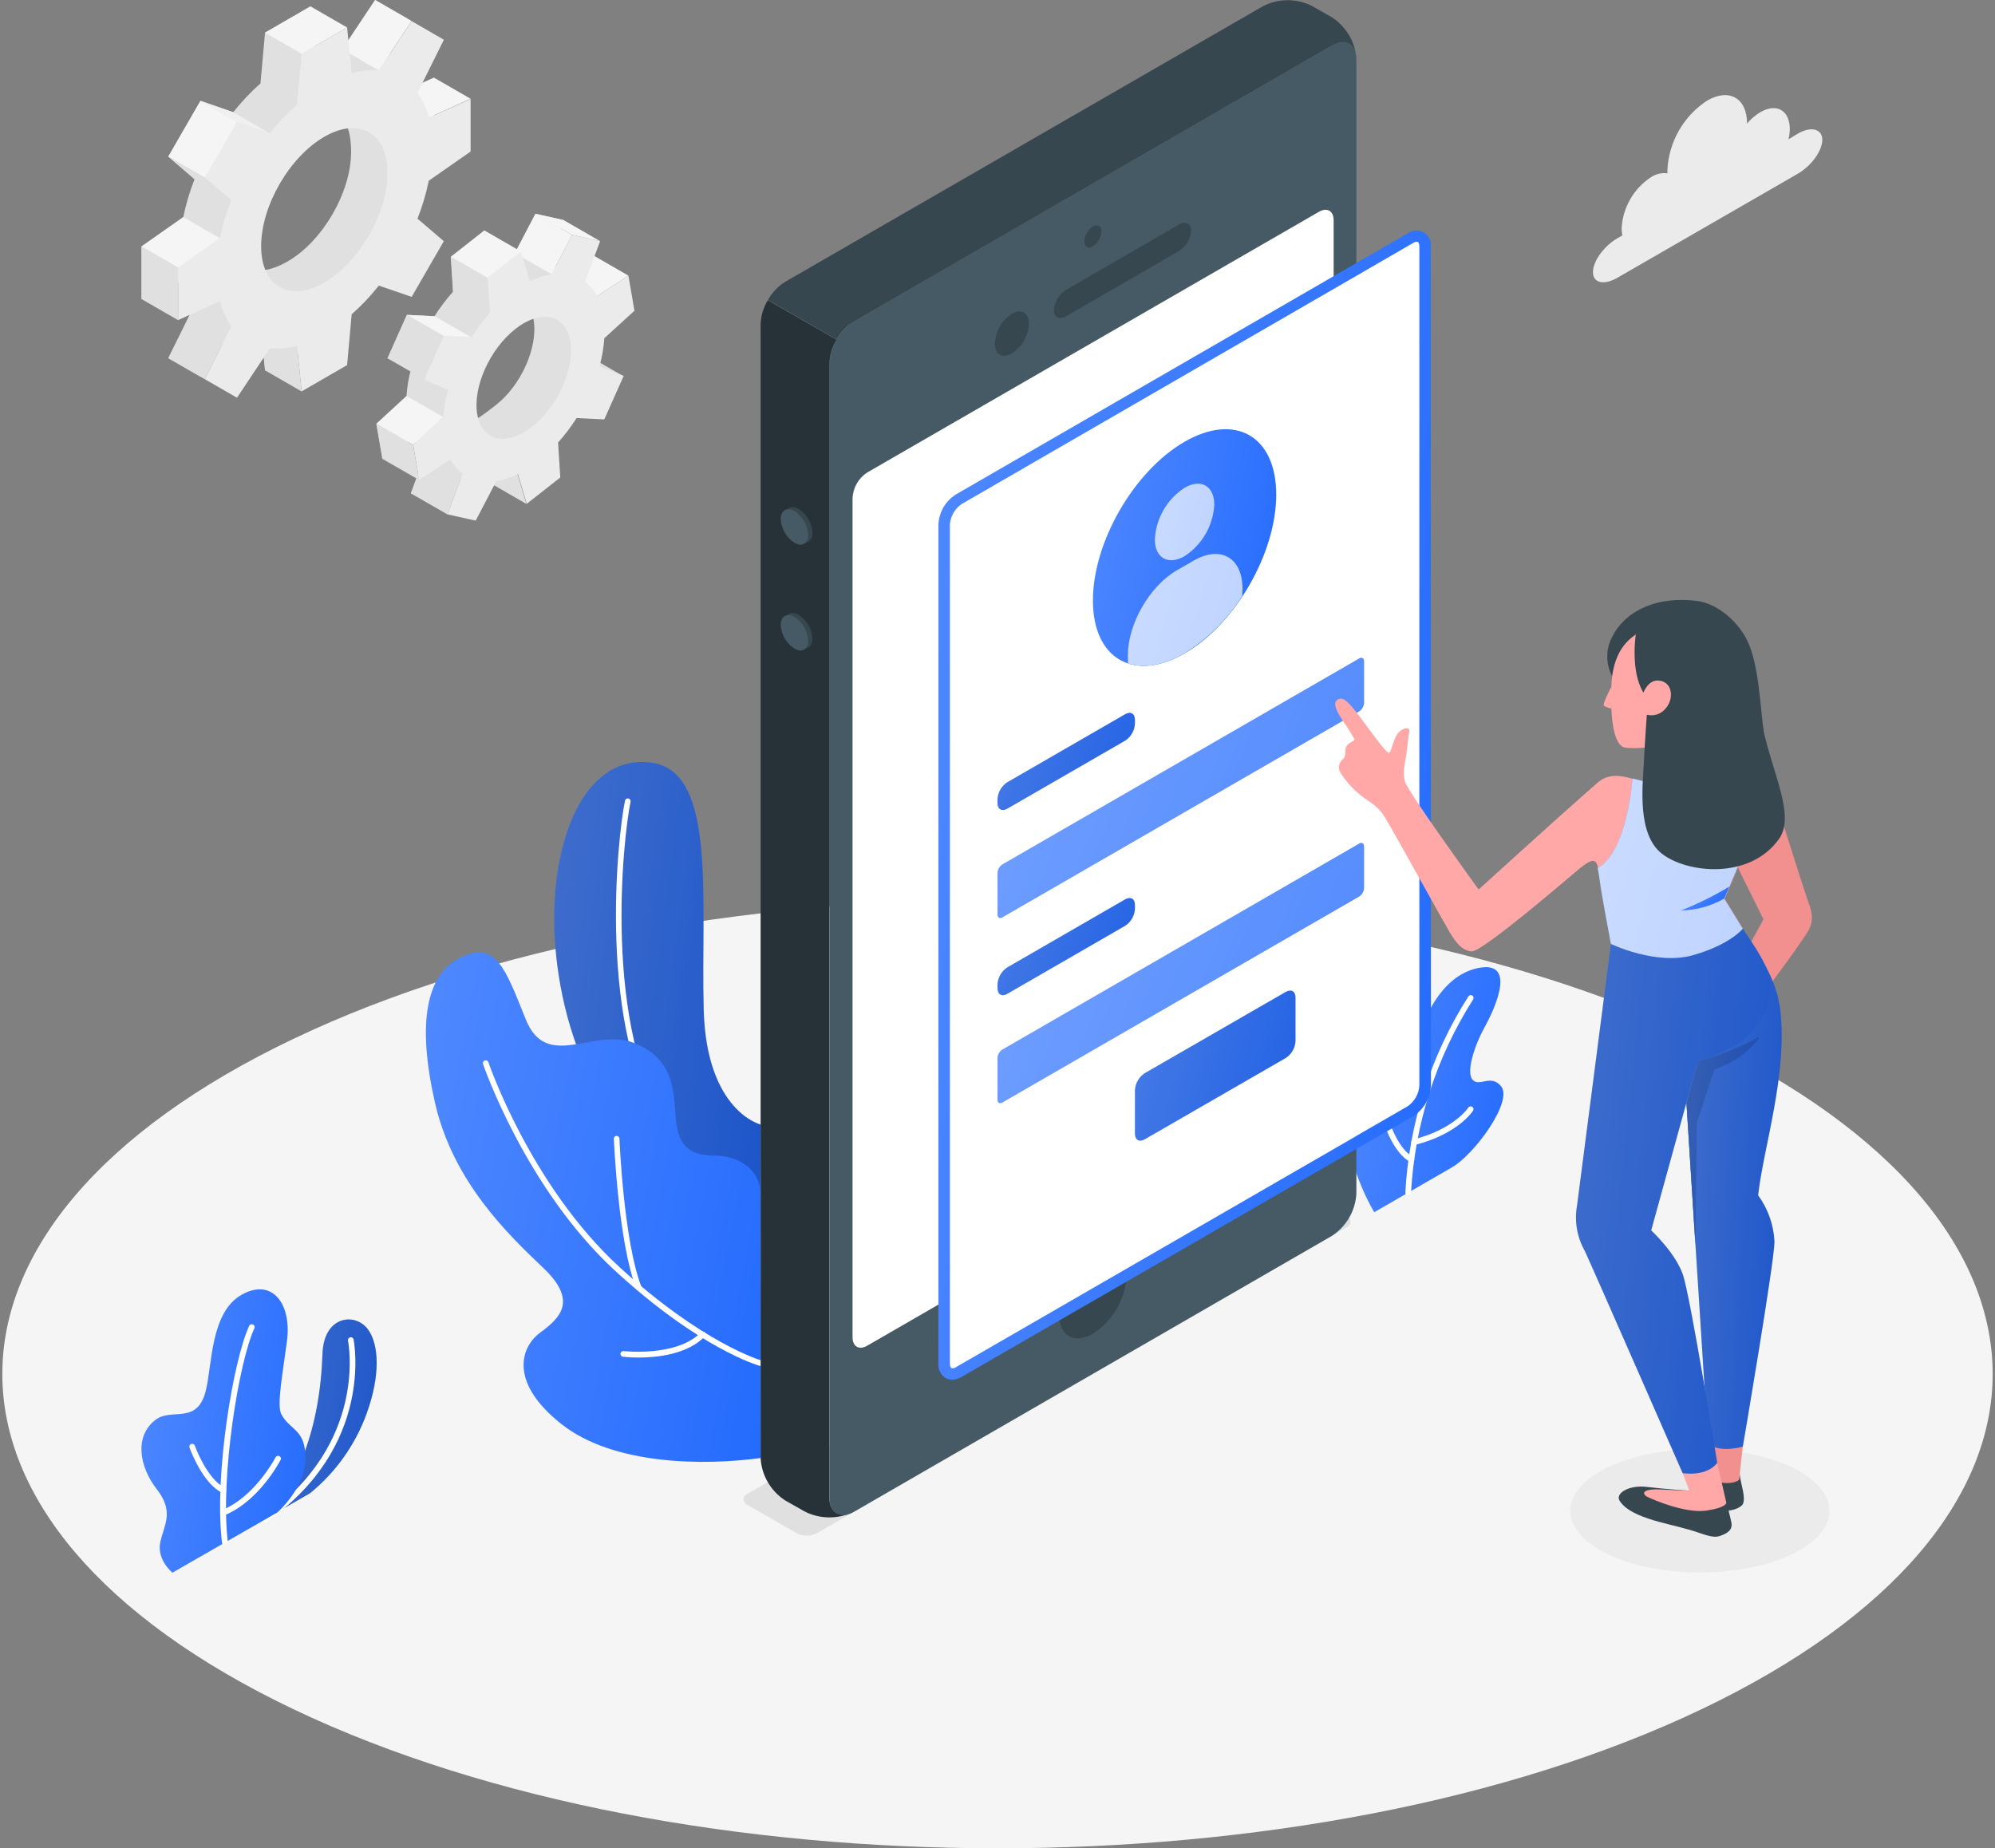 <svg width="177" height="164" viewBox="0 0 177 164" fill="none" xmlns="http://www.w3.org/2000/svg">
<rect x="0" y="0" width="177" height="164" fill="#808080" stroke="none"/>
<path d="M26.066 151.673C60.548 168.106 116.452 168.111 150.934 151.673C185.416 135.235 185.411 108.594 150.934 92.162C116.457 75.729 60.548 75.729 26.066 92.162C-8.416 108.594 -8.411 135.24 26.066 151.673Z" fill="#F5F5F5"/>
<path d="M150.814 139.529C157.164 139.529 162.313 137.076 162.313 134.05C162.313 131.023 157.164 128.57 150.814 128.57C144.463 128.57 139.315 131.023 139.315 134.05C139.315 137.076 144.463 139.529 150.814 139.529Z" fill="#EBEBEB"/>
<path d="M23.449 134.835L27.517 132.488C29.788 130.635 31.517 128.202 32.521 125.448C33.777 121.985 33.602 119.353 32.701 118.032C31.595 116.406 28.728 116.691 28.613 120.113C28.373 126.859 26.406 131.537 23.449 134.835Z" fill="url(#paint0_linear_407_22830)"/>
<path opacity="0.2" d="M23.449 134.835L27.517 132.488C29.788 130.635 31.517 128.202 32.521 125.448C33.777 121.985 33.602 119.353 32.701 118.032C31.595 116.406 28.728 116.691 28.613 120.113C28.373 126.859 26.406 131.537 23.449 134.835Z" fill="black"/>
<path d="M23.449 135.086C23.396 135.085 23.345 135.068 23.302 135.036C23.26 135.004 23.229 134.96 23.213 134.909C23.197 134.859 23.198 134.805 23.215 134.754C23.233 134.704 23.265 134.661 23.309 134.631C32.716 128.126 30.895 119.054 30.875 118.963C30.868 118.931 30.868 118.897 30.874 118.864C30.88 118.831 30.893 118.799 30.911 118.771C30.929 118.743 30.953 118.719 30.981 118.7C31.009 118.681 31.04 118.668 31.073 118.661C31.105 118.654 31.139 118.653 31.172 118.66C31.205 118.666 31.237 118.678 31.265 118.697C31.293 118.715 31.317 118.739 31.336 118.767C31.355 118.794 31.368 118.826 31.375 118.858C31.375 118.953 33.297 128.336 23.609 135.041C23.562 135.073 23.506 135.089 23.449 135.086Z" fill="white"/>
<path d="M15.298 139.544C15.298 139.544 13.882 138.394 14.222 136.832C14.562 135.271 15.478 134.15 13.912 132.139C12.345 130.127 11.91 127.445 13.781 125.994C15.208 124.868 17.434 126.459 18.235 123.492C18.826 121.32 18.625 116.511 21.392 114.91C24.16 113.309 25.896 115.721 25.461 118.983C25.08 121.901 24.54 124.708 24.96 125.488C25.771 126.99 27.157 126.784 27.092 129.527C27.037 132.079 24.62 134.19 24.62 134.19L15.298 139.544Z" fill="url(#paint1_linear_407_22830)"/>
<path d="M19.946 137.097C19.885 137.096 19.826 137.074 19.78 137.033C19.734 136.993 19.704 136.937 19.696 136.877C18.98 130.947 20.697 120.709 22.098 117.667C22.11 117.633 22.129 117.602 22.153 117.576C22.178 117.55 22.208 117.53 22.241 117.517C22.274 117.504 22.31 117.498 22.346 117.499C22.381 117.501 22.416 117.51 22.448 117.527C22.478 117.54 22.505 117.559 22.527 117.583C22.549 117.607 22.567 117.636 22.578 117.666C22.589 117.697 22.594 117.73 22.592 117.763C22.591 117.795 22.582 117.827 22.568 117.857C21.182 120.859 19.526 131.127 20.212 136.797C20.218 136.862 20.199 136.928 20.158 136.98C20.117 137.031 20.057 137.064 19.991 137.072L19.946 137.097Z" fill="white"/>
<path d="M19.811 132.478C19.773 132.48 19.735 132.472 19.701 132.453C17.965 131.608 16.864 128.59 16.819 128.45C16.807 128.419 16.801 128.386 16.802 128.352C16.802 128.319 16.81 128.286 16.824 128.256C16.837 128.225 16.857 128.198 16.882 128.175C16.906 128.152 16.935 128.135 16.967 128.123C16.998 128.112 17.032 128.107 17.065 128.109C17.098 128.111 17.131 128.119 17.161 128.134C17.191 128.148 17.218 128.169 17.24 128.194C17.262 128.219 17.279 128.248 17.289 128.28C17.289 128.31 18.365 131.232 19.921 131.988C19.972 132.013 20.014 132.054 20.038 132.105C20.062 132.156 20.069 132.214 20.056 132.27C20.043 132.325 20.012 132.374 19.968 132.409C19.923 132.445 19.868 132.464 19.811 132.463V132.478Z" fill="white"/>
<path d="M19.781 134.481C19.731 134.481 19.682 134.465 19.641 134.437C19.6 134.408 19.568 134.367 19.551 134.32C19.526 134.259 19.526 134.191 19.552 134.13C19.577 134.069 19.625 134.021 19.686 133.995C22.608 132.824 24.43 129.347 24.45 129.306C24.48 129.247 24.533 129.203 24.596 129.183C24.66 129.163 24.729 129.168 24.788 129.199C24.847 129.229 24.891 129.282 24.911 129.345C24.931 129.409 24.926 129.478 24.895 129.537C24.815 129.687 22.969 133.22 19.891 134.46C19.857 134.477 19.819 134.484 19.781 134.481Z" fill="white"/>
<path d="M121.926 107.559C121.926 107.559 119.739 104.016 119.524 100.168C119.309 96.32 120.155 94.719 121.315 94.259C122.476 93.798 122.566 95.214 123.162 96.05C123.757 96.886 124.973 96.41 125.424 93.803C125.874 91.196 127.515 86.798 130.928 85.942C134.681 85.011 132.669 89.415 131.724 91.131C130.778 92.848 130.047 95.189 130.668 95.825C131.288 96.46 132.254 95.284 133.17 96.375C134.286 97.691 130.818 102.43 128.826 103.576L121.926 107.559Z" fill="url(#paint2_linear_407_22830)"/>
<path d="M124.923 106.073C124.89 106.072 124.858 106.064 124.828 106.05C124.798 106.037 124.772 106.017 124.749 105.993C124.727 105.969 124.71 105.94 124.698 105.909C124.687 105.879 124.682 105.846 124.683 105.813C125.022 99.623 126.952 93.625 130.287 88.399C130.306 88.372 130.331 88.349 130.359 88.331C130.387 88.314 130.418 88.302 130.451 88.297C130.484 88.292 130.517 88.293 130.549 88.302C130.581 88.31 130.611 88.324 130.638 88.344C130.69 88.383 130.725 88.441 130.736 88.506C130.746 88.57 130.73 88.636 130.693 88.69C127.417 93.839 125.522 99.744 125.188 105.838C125.187 105.871 125.178 105.903 125.164 105.933C125.149 105.962 125.129 105.989 125.105 106.011C125.08 106.032 125.051 106.049 125.02 106.06C124.989 106.071 124.956 106.075 124.923 106.073Z" fill="white"/>
<path d="M125.209 103.116C125.167 103.116 125.126 103.105 125.088 103.086C123.687 102.31 122.912 100.009 122.882 99.914C122.871 99.882 122.866 99.849 122.868 99.816C122.87 99.783 122.878 99.751 122.892 99.721C122.907 99.691 122.927 99.665 122.952 99.643C122.977 99.621 123.006 99.604 123.037 99.593C123.1 99.573 123.169 99.578 123.228 99.608C123.287 99.638 123.332 99.691 123.352 99.754C123.352 99.754 124.103 101.97 125.354 102.646C125.41 102.679 125.452 102.733 125.47 102.797C125.487 102.86 125.48 102.928 125.449 102.986C125.426 103.029 125.391 103.064 125.348 103.088C125.306 103.111 125.257 103.121 125.209 103.116Z" fill="white"/>
<path d="M125.454 101.599C125.398 101.599 125.345 101.58 125.301 101.545C125.258 101.511 125.227 101.463 125.213 101.409C125.205 101.378 125.203 101.345 125.208 101.313C125.213 101.28 125.224 101.249 125.241 101.221C125.257 101.193 125.279 101.169 125.306 101.15C125.332 101.131 125.362 101.117 125.394 101.109C129.006 100.193 130.257 98.302 130.267 98.282C130.285 98.254 130.308 98.23 130.335 98.211C130.362 98.192 130.393 98.178 130.425 98.171C130.458 98.164 130.491 98.163 130.524 98.169C130.556 98.174 130.587 98.187 130.615 98.204C130.643 98.222 130.667 98.245 130.686 98.272C130.705 98.299 130.719 98.33 130.726 98.362C130.733 98.394 130.734 98.428 130.728 98.46C130.723 98.493 130.711 98.524 130.693 98.552C130.638 98.637 129.337 100.624 125.519 101.594L125.454 101.599Z" fill="white"/>
<path d="M67.483 99.783C67.483 99.783 62.685 98.612 62.434 89.625C62.169 79.927 63.61 68.609 57.931 67.693C52.252 66.777 49.099 73.698 49.169 81.779C49.234 88.855 52.086 104.217 67.463 107.229L67.483 99.783Z" fill="url(#paint3_linear_407_22830)"/>
<path opacity="0.2" d="M67.483 99.783C67.483 99.783 62.685 98.612 62.434 89.625C62.169 79.927 63.61 68.609 57.931 67.693C52.252 66.777 49.099 73.698 49.169 81.779C49.234 88.855 52.086 104.217 67.463 107.229L67.483 99.783Z" fill="black"/>
<path d="M67.484 106.308H67.438C63.981 105.677 61.163 103.771 59.067 100.648C52.852 91.376 54.809 74.063 55.454 71.04C55.468 70.976 55.507 70.919 55.562 70.883C55.617 70.847 55.684 70.833 55.749 70.845C55.814 70.861 55.87 70.9 55.907 70.956C55.943 71.012 55.956 71.08 55.944 71.145C55.309 74.148 53.362 91.241 59.482 100.368C60.373 101.784 61.548 102.998 62.933 103.936C64.319 104.873 65.883 105.512 67.528 105.812C67.561 105.818 67.592 105.831 67.62 105.849C67.648 105.867 67.672 105.891 67.69 105.918C67.709 105.946 67.722 105.976 67.729 106.009C67.735 106.042 67.735 106.075 67.729 106.108C67.718 106.165 67.688 106.216 67.643 106.253C67.598 106.289 67.541 106.309 67.484 106.308Z" fill="white"/>
<path d="M67.484 129.371C62.525 130.042 54.473 130.032 49.825 126.369C45.176 122.706 46.147 119.554 47.933 118.238C49.72 116.922 51.271 115.421 48.198 112.498C45.126 109.576 40.192 104.882 38.591 97.842C36.99 90.801 37.78 86.398 40.923 84.932C43.97 83.511 44.776 85.772 46.642 90.436C48.509 95.1 52.707 91.102 56.3 92.558C59.892 94.014 59.747 96.896 59.973 99.373C60.198 101.85 61.384 102.535 63.42 102.535C65.457 102.535 67.484 103.706 67.484 106.038V129.371Z" fill="url(#paint4_linear_407_22830)"/>
<path d="M67.484 121.195C67.462 121.2 67.44 121.2 67.418 121.195C67.203 121.135 62.074 119.644 54.603 112.783C46.647 105.478 42.894 94.519 42.854 94.409C42.835 94.346 42.841 94.278 42.871 94.219C42.901 94.16 42.952 94.115 43.014 94.094C43.077 94.073 43.145 94.078 43.204 94.107C43.263 94.136 43.308 94.187 43.33 94.249C43.365 94.359 47.083 105.198 54.944 112.413C62.309 119.183 67.499 120.7 67.554 120.715C67.585 120.724 67.615 120.739 67.64 120.76C67.666 120.78 67.687 120.806 67.703 120.835C67.719 120.863 67.729 120.895 67.732 120.928C67.736 120.96 67.733 120.993 67.724 121.025C67.707 121.075 67.675 121.119 67.632 121.15C67.589 121.181 67.537 121.196 67.484 121.195Z" fill="white"/>
<path d="M56.69 114.525C56.64 114.526 56.59 114.511 56.549 114.482C56.508 114.453 56.477 114.412 56.46 114.365C54.854 110.242 54.488 101.42 54.458 101.044C54.457 100.978 54.481 100.914 54.526 100.866C54.571 100.817 54.633 100.788 54.699 100.784C54.764 100.785 54.827 100.81 54.875 100.854C54.923 100.899 54.953 100.959 54.959 101.024C54.959 101.114 55.334 110.136 56.91 114.185C56.922 114.216 56.928 114.248 56.927 114.282C56.926 114.315 56.919 114.347 56.906 114.378C56.892 114.408 56.873 114.435 56.849 114.458C56.825 114.481 56.796 114.498 56.765 114.51C56.741 114.519 56.716 114.524 56.69 114.525Z" fill="white"/>
<path d="M56.65 120.454C56.189 120.458 55.727 120.434 55.269 120.384C55.236 120.38 55.204 120.37 55.175 120.353C55.147 120.337 55.121 120.315 55.101 120.289C55.08 120.263 55.065 120.234 55.056 120.202C55.047 120.17 55.045 120.136 55.049 120.104C55.053 120.071 55.063 120.039 55.079 120.01C55.095 119.981 55.117 119.956 55.143 119.936C55.169 119.915 55.199 119.9 55.231 119.891C55.263 119.882 55.296 119.88 55.329 119.883C55.374 119.883 60.033 120.414 62.169 118.237C62.191 118.211 62.219 118.189 62.25 118.174C62.281 118.159 62.315 118.15 62.349 118.149C62.383 118.147 62.418 118.153 62.45 118.165C62.482 118.177 62.511 118.196 62.536 118.22C62.561 118.245 62.58 118.274 62.593 118.306C62.605 118.338 62.611 118.372 62.61 118.406C62.609 118.441 62.601 118.475 62.586 118.506C62.572 118.537 62.55 118.565 62.525 118.587C60.978 120.184 58.281 120.454 56.65 120.454Z" fill="white"/>
<path d="M53.047 25.7L52.507 22.582L49.724 24.414C49.47 23.914 49.11 23.475 48.669 23.128L50 19.525L47.498 18.97L45.666 22.473C45.004 22.584 44.361 22.793 43.76 23.093L42.964 20.451L39.992 22.788L40.187 25.89C39.582 26.568 39.033 27.294 38.546 28.062L36.094 27.937L34.373 31.795L36.479 32.695C36.259 33.493 36.12 34.312 36.064 35.137L33.387 37.599L33.922 40.722L36.709 38.89C36.962 39.39 37.323 39.828 37.765 40.171L36.459 43.779L38.961 44.33L41.583 41.778C42.189 41.682 42.038 40.542 42.699 40.216L43.495 42.848L46.462 40.517L46.387 39.296C46.987 38.625 49.259 37.149 49.749 36.378L50.365 35.377L52.086 31.52L51.286 30.068L50.395 28.177L53.047 25.7ZM43.965 35.963C41.683 37.754 40.963 38.15 40.577 35.753C40.192 33.356 41.498 29.713 43.78 27.917C46.062 26.12 46.932 25.995 47.343 28.387C47.753 30.779 46.252 34.192 43.965 35.963Z" fill="#E0E0E0"/>
<path d="M47.518 18.97L50.766 20.841L48.934 24.334L45.687 22.462L47.518 18.97Z" fill="#F5F5F5"/>
<path d="M55.754 24.454L52.972 26.286L49.725 24.414L52.507 22.583L55.754 24.454Z" fill="#F5F5F5"/>
<path d="M55.309 33.377L53.202 32.481L49.955 30.609L52.062 31.505L55.309 33.377Z" fill="#E0E0E0"/>
<path d="M36.454 43.78L39.702 45.646L41.033 42.043L37.785 40.172L36.454 43.78Z" fill="#E0E0E0"/>
<path d="M46.712 44.72L43.47 42.849L42.674 40.217L45.922 42.088L46.712 44.72Z" fill="#E0E0E0"/>
<path d="M56.29 27.571L55.754 24.454L52.972 26.285C52.716 25.785 52.354 25.346 51.911 24.999L53.242 21.396L50.765 20.841L48.929 24.344C48.266 24.455 47.624 24.664 47.022 24.964L46.232 22.332L43.26 24.669L43.455 27.771C42.849 28.454 42.3 29.185 41.813 29.958L39.356 29.833L37.635 33.691L39.742 34.592C39.524 35.392 39.385 36.211 39.326 37.038L36.654 39.465L37.19 42.588L39.972 40.756C40.228 41.255 40.59 41.693 41.033 42.037L39.702 45.64L42.204 46.196L44.035 42.693C44.7 42.582 45.345 42.371 45.947 42.067L46.737 44.7L49.709 42.368L49.514 39.265C50.12 38.587 50.669 37.861 51.156 37.093L53.612 37.214L55.334 33.356L53.197 32.46C53.419 31.66 53.559 30.841 53.617 30.013L56.29 27.571ZM47.218 37.854C44.941 39.645 42.759 39.16 42.344 36.768C41.928 34.376 43.445 30.979 45.726 29.187C48.008 27.396 50.185 27.886 50.6 30.278C51.016 32.67 49.499 36.063 47.218 37.854Z" fill="#EBEBEB"/>
<path d="M46.232 22.323L42.984 20.451L40.012 22.788L43.26 24.66L46.232 22.323Z" fill="#F5F5F5"/>
<path d="M40.012 22.788L40.207 25.89L43.455 27.762L43.26 24.66L40.012 22.788Z" fill="#E0E0E0"/>
<path d="M41.813 29.933L38.566 28.061L36.114 27.941L39.356 29.813L41.813 29.933Z" fill="#F5F5F5"/>
<path d="M36.114 27.941L34.393 31.794L37.635 33.666L39.356 29.813L36.114 27.941Z" fill="#E0E0E0"/>
<path d="M39.326 37.009L36.084 35.138L33.407 37.6L36.649 39.471L39.326 37.009Z" fill="#F5F5F5"/>
<path d="M37.19 42.593L33.942 40.722L33.407 37.6L36.649 39.471L37.19 42.593Z" fill="#E0E0E0"/>
<path d="M50.765 20.841L47.518 18.97L50 19.525L53.242 21.397L50.765 20.841Z" fill="#F5F5F5"/>
<path d="M38.506 11.549V6.89L34.798 8.562C34.601 7.771 34.262 7.023 33.797 6.355L36.134 1.646L33.282 0L30.369 4.378C29.558 4.308 28.74 4.387 27.957 4.614L27.547 0.565L23.514 2.897L23.109 7.401C22.231 8.179 21.424 9.033 20.697 9.953L17.785 8.952L14.932 13.896L17.264 15.897C16.833 16.987 16.498 18.112 16.263 19.26L12.555 21.867V26.531L16.263 24.859C16.46 25.65 16.799 26.398 17.264 27.066L14.942 31.78L17.794 33.426L20.707 29.048C21.518 29.118 22.336 29.039 23.119 28.812L23.524 32.861L27.557 30.529L27.968 26.025C29.226 25.566 30.341 24.782 31.2 23.754L33.292 24.489L36.144 19.55L34.392 18.049C34.773 16.797 34.914 15.485 34.808 14.181L38.506 11.549ZM25.531 23.188C22.438 24.974 20.527 23.689 20.527 20.131C20.527 16.573 23.084 12.175 26.181 10.388C29.279 8.602 31.15 9.888 31.15 13.476C31.15 17.063 28.628 21.397 25.531 23.188Z" fill="#E0E0E0"/>
<path d="M36.524 1.866L33.282 0L30.369 4.378L33.612 6.25L36.524 1.866Z" fill="#F5F5F5"/>
<path d="M41.753 8.762L38.506 6.891L34.798 8.562L38.045 10.433L41.753 8.762Z" fill="#F5F5F5"/>
<path d="M26.757 34.732L23.514 32.861L23.109 28.812L26.351 30.684L26.757 34.732Z" fill="#E0E0E0"/>
<path d="M14.927 31.78L18.175 33.651L20.512 28.943L17.264 27.071L14.927 31.78Z" fill="#E0E0E0"/>
<path d="M41.753 13.445V8.786L38.045 10.443C37.851 9.652 37.512 8.903 37.045 8.236L39.381 3.527L36.529 1.876L33.617 6.259C32.805 6.186 31.987 6.266 31.205 6.495L30.795 2.436L26.762 4.768L26.351 9.272C25.475 10.051 24.668 10.905 23.939 11.824L21.027 10.823L18.175 15.767L20.512 17.768C20.078 18.857 19.744 19.983 19.511 21.131L15.803 23.738V28.402L19.511 26.73C19.705 27.521 20.044 28.27 20.512 28.937L18.175 33.646L21.027 35.292L23.939 30.914C24.751 30.985 25.569 30.905 26.351 30.678L26.762 34.727L30.795 32.395L31.2 27.891C32.078 27.113 32.885 26.259 33.612 25.339L36.524 26.34L39.376 21.401L37.04 19.4C37.473 18.311 37.807 17.186 38.04 16.037L41.753 13.445ZM28.778 25.084C25.681 26.87 23.169 25.419 23.169 21.847C23.169 18.274 25.671 13.925 28.778 12.134C31.886 10.343 34.383 11.799 34.383 15.371C34.383 18.944 31.87 23.268 28.778 25.059V25.084Z" fill="#EBEBEB"/>
<path d="M20.697 9.963L23.939 11.835L21.027 10.819L17.785 8.942L20.697 9.963Z" fill="#F0F0F0"/>
<path d="M17.784 8.947L14.931 13.893L18.178 15.765L21.031 10.82L17.784 8.947Z" fill="#F5F5F5"/>
<path d="M14.927 13.886L18.175 15.757L20.512 17.769L17.264 15.902L14.927 13.886Z" fill="#E0E0E0"/>
<path d="M16.263 19.265L19.511 21.136L15.803 23.743L12.555 21.872L16.263 19.265Z" fill="#F5F5F5"/>
<path d="M12.555 21.872L15.803 23.744V28.407L12.555 26.536V21.872Z" fill="#E0E0E0"/>
<path d="M30.795 2.437L27.547 0.565L23.514 2.897L26.757 4.769L30.795 2.437Z" fill="#F5F5F5"/>
<path d="M72.427 136.066L119.464 108.905C119.568 108.869 119.658 108.801 119.721 108.711C119.785 108.622 119.819 108.515 119.819 108.405C119.819 108.295 119.785 108.188 119.721 108.098C119.658 108.009 119.568 107.941 119.464 107.904L115.116 105.402C114.846 105.267 114.549 105.196 114.248 105.196C113.946 105.196 113.649 105.267 113.379 105.402L66.328 132.539C66.224 132.575 66.134 132.643 66.071 132.732C66.007 132.822 65.973 132.929 65.973 133.039C65.973 133.149 66.007 133.256 66.071 133.346C66.134 133.435 66.224 133.503 66.328 133.539L70.691 136.041C70.958 136.181 71.255 136.256 71.556 136.26C71.858 136.264 72.156 136.198 72.427 136.066Z" fill="#E0E0E0"/>
<path d="M118.173 4.039L75.76 28.528C75.129 28.939 74.605 29.494 74.228 30.146C73.852 30.798 73.634 31.529 73.593 32.281V132.894C73.593 134.276 74.564 134.836 75.76 134.145L118.173 109.656C118.804 109.246 119.33 108.692 119.706 108.04C120.083 107.387 120.3 106.655 120.34 105.903V5.29C120.34 3.909 119.374 3.348 118.173 4.039Z" fill="#455A64"/>
<path d="M75.76 28.528L118.173 4.039C119.244 3.418 120.13 3.803 120.31 4.879C120.21 4.203 119.968 3.555 119.599 2.979C119.231 2.403 118.745 1.911 118.173 1.537L116.412 0.536C115.74 0.195 114.998 0.018 114.245 0.018C113.492 0.018 112.75 0.195 112.078 0.536L69.66 25.005C69.021 25.405 68.494 25.962 68.129 26.621L74.229 30.124C74.594 29.47 75.121 28.92 75.76 28.528Z" fill="#37474F"/>
<path d="M67.483 129.372C67.525 130.124 67.742 130.855 68.118 131.507C68.495 132.159 69.02 132.713 69.65 133.125L71.416 134.126C72.028 134.431 72.697 134.605 73.38 134.634C74.063 134.663 74.744 134.548 75.38 134.296C74.379 134.686 73.583 134.111 73.583 132.875V32.281C73.608 31.526 73.827 30.79 74.219 30.144L68.119 26.642C67.733 27.283 67.514 28.011 67.483 28.758V129.372Z" fill="#263238"/>
<path d="M76.926 41.933L117.022 18.79C117.743 18.38 118.323 18.715 118.323 19.541V94.009C118.299 94.46 118.169 94.9 117.943 95.291C117.717 95.682 117.401 96.015 117.022 96.261L76.941 119.404C76.22 119.819 75.64 119.484 75.64 118.653V44.185C75.663 43.735 75.791 43.297 76.014 42.906C76.238 42.515 76.55 42.182 76.926 41.933Z" fill="white"/>
<path d="M96.966 20.096C96.745 20.241 96.561 20.436 96.429 20.666C96.297 20.895 96.22 21.152 96.206 21.417C96.206 21.917 96.546 22.102 96.966 21.857C97.189 21.713 97.373 21.518 97.505 21.288C97.638 21.058 97.714 20.801 97.727 20.536C97.727 20.051 97.387 19.856 96.966 20.096Z" fill="#37474F"/>
<path d="M96.966 111.393C96.092 111.965 95.364 112.735 94.842 113.641C94.321 114.547 94.02 115.563 93.964 116.607C93.964 118.523 95.31 119.304 96.966 118.343C97.841 117.771 98.568 117 99.09 116.094C99.612 115.189 99.913 114.173 99.969 113.129C99.979 111.213 98.628 110.432 96.966 111.393Z" fill="#37474F"/>
<path d="M89.766 27.842C89.326 28.134 88.961 28.525 88.7 28.984C88.439 29.443 88.29 29.957 88.265 30.484C88.265 31.455 88.945 31.85 89.766 31.365C90.21 31.076 90.58 30.686 90.845 30.227C91.111 29.768 91.264 29.252 91.292 28.723C91.292 27.752 90.612 27.357 89.766 27.842Z" fill="#37474F"/>
<path d="M93.504 27.512C93.504 28.163 94.004 28.408 94.59 28.062L104.597 22.273C104.907 22.079 105.167 21.815 105.356 21.502C105.545 21.189 105.657 20.836 105.683 20.471C105.683 19.826 105.183 19.581 104.597 19.926L94.59 25.716C94.28 25.909 94.021 26.172 93.832 26.484C93.643 26.796 93.531 27.148 93.504 27.512Z" fill="#37474F"/>
<path d="M70.866 45.156C71.221 45.387 71.517 45.699 71.729 46.065C71.941 46.432 72.064 46.844 72.087 47.267C72.087 48.048 71.542 48.363 70.866 47.973C70.512 47.741 70.218 47.428 70.007 47.062C69.795 46.695 69.673 46.284 69.65 45.861C69.65 45.086 70.196 44.77 70.866 45.156Z" fill="#37474F"/>
<path d="M70.866 54.553C71.221 54.785 71.517 55.096 71.729 55.463C71.941 55.83 72.064 56.242 72.087 56.665C72.087 57.44 71.542 57.756 70.866 57.37C70.512 57.138 70.218 56.826 70.007 56.459C69.795 56.093 69.673 55.681 69.65 55.259C69.65 54.478 70.196 54.163 70.866 54.553Z" fill="#37474F"/>
<path d="M70.486 45.345C70.841 45.577 71.137 45.888 71.349 46.255C71.561 46.622 71.683 47.034 71.707 47.457C71.707 48.233 71.161 48.548 70.486 48.163C70.131 47.931 69.835 47.62 69.623 47.253C69.411 46.886 69.288 46.474 69.265 46.051C69.27 45.27 69.815 44.97 70.486 45.345Z" fill="#455A64"/>
<path d="M70.486 54.739C70.842 54.97 71.138 55.283 71.35 55.651C71.562 56.019 71.684 56.431 71.707 56.855C71.707 57.631 71.161 57.946 70.486 57.556C70.13 57.325 69.834 57.014 69.621 56.647C69.409 56.28 69.287 55.867 69.265 55.444C69.27 54.669 69.815 54.353 70.486 54.739Z" fill="#455A64"/>
<path d="M126.439 21.898C126.439 21.067 125.859 20.732 125.138 21.147L120.34 23.914L85.057 44.29C84.678 44.536 84.363 44.869 84.137 45.26C83.91 45.651 83.78 46.09 83.756 46.542V120.99C83.756 121.821 84.337 122.156 85.057 121.741L120.355 101.36L125.138 98.597C125.517 98.351 125.833 98.019 126.059 97.627C126.285 97.236 126.415 96.797 126.439 96.346V21.898Z" fill="white"/>
<path d="M126.94 21.897C126.972 21.646 126.928 21.392 126.816 21.165C126.703 20.939 126.527 20.75 126.308 20.624C126.089 20.497 125.837 20.438 125.585 20.454C125.332 20.469 125.09 20.559 124.888 20.711L120.31 23.358L84.807 43.874C84.35 44.163 83.97 44.558 83.7 45.026C83.43 45.495 83.277 46.022 83.256 46.562V120.99C83.236 121.24 83.284 121.49 83.395 121.715C83.506 121.94 83.676 122.13 83.886 122.266C84.066 122.37 84.27 122.423 84.477 122.421C84.77 122.412 85.056 122.327 85.308 122.176L120.835 101.66L125.404 99.023C125.858 98.731 126.236 98.335 126.506 97.868C126.776 97.4 126.93 96.875 126.955 96.335L126.94 21.897ZM120.32 100.804L119.91 101.044L84.827 121.3C84.768 121.345 84.7 121.377 84.627 121.392C84.554 121.408 84.479 121.407 84.407 121.39C84.342 121.35 84.277 121.21 84.277 120.98V46.542C84.303 46.178 84.411 45.825 84.593 45.51C84.775 45.194 85.026 44.924 85.328 44.72L120.375 24.454L125.379 21.557C125.438 21.512 125.506 21.48 125.579 21.465C125.652 21.449 125.727 21.45 125.799 21.467C125.864 21.507 125.929 21.647 125.929 21.877V96.346C125.903 96.709 125.795 97.061 125.613 97.377C125.431 97.692 125.18 97.963 124.878 98.167L120.31 100.804H120.32Z" fill="url(#paint5_linear_407_22830)"/>
<path d="M105.098 39.196C109.601 36.604 113.229 38.695 113.229 43.895C113.229 49.093 109.586 55.404 105.098 57.975C100.609 60.547 96.966 58.476 96.966 53.282C96.966 48.088 100.609 41.793 105.098 39.196Z" fill="url(#paint6_linear_407_22830)"/>
<path d="M105.098 43.279C106.554 42.438 107.735 43.119 107.735 44.78C107.685 45.695 107.421 46.586 106.963 47.38C106.504 48.173 105.866 48.848 105.098 49.349C103.642 50.189 102.461 49.509 102.461 47.847C102.51 46.932 102.775 46.041 103.233 45.248C103.691 44.454 104.33 43.779 105.098 43.279Z" fill="url(#paint7_linear_407_22830)"/>
<path d="M110.237 52.247C110.237 49.484 108.301 48.364 105.904 49.745L104.402 50.61C102.011 51.991 100.069 55.354 100.069 58.116V58.862C101.455 59.317 103.197 59.072 105.073 57.976C107.152 56.694 108.91 54.953 110.212 52.887L110.237 52.247Z" fill="url(#paint8_linear_407_22830)"/>
<path opacity="0.7" d="M105.098 43.279C106.554 42.438 107.735 43.119 107.735 44.78C107.685 45.695 107.421 46.586 106.963 47.38C106.504 48.173 105.866 48.848 105.098 49.349C103.642 50.189 102.461 49.509 102.461 47.847C102.51 46.932 102.775 46.041 103.233 45.248C103.691 44.454 104.33 43.779 105.098 43.279Z" fill="white"/>
<path opacity="0.7" d="M110.237 52.247C110.237 49.484 108.301 48.364 105.904 49.745L104.402 50.61C102.011 51.991 100.069 55.354 100.069 58.116V58.862C101.455 59.317 103.197 59.072 105.073 57.976C107.152 56.694 108.91 54.953 110.212 52.887L110.237 52.247Z" fill="white"/>
<path d="M89.365 69.41L99.829 63.37C100.329 63.095 100.694 63.315 100.694 63.871V64.216C100.678 64.517 100.592 64.809 100.441 65.07C100.291 65.331 100.081 65.553 99.829 65.717L89.365 71.757C88.89 72.032 88.5 71.807 88.5 71.257V70.911C88.516 70.611 88.603 70.318 88.753 70.057C88.904 69.796 89.113 69.575 89.365 69.41Z" fill="url(#paint9_linear_407_22830)"/>
<path opacity="0.1" d="M89.365 69.41L99.829 63.37C100.329 63.095 100.694 63.315 100.694 63.871V64.216C100.678 64.517 100.592 64.809 100.441 65.07C100.291 65.331 100.081 65.553 99.829 65.717L89.365 71.757C88.89 72.032 88.5 71.807 88.5 71.257V70.911C88.516 70.611 88.603 70.318 88.753 70.057C88.904 69.796 89.113 69.575 89.365 69.41Z" fill="black"/>
<path d="M88.935 76.7L120.59 58.426C120.825 58.286 121.02 58.396 121.02 58.676V62.369C121.011 62.519 120.968 62.665 120.893 62.795C120.819 62.925 120.715 63.036 120.59 63.12L88.935 81.394C88.695 81.534 88.5 81.419 88.5 81.144V77.451C88.508 77.3 88.552 77.154 88.628 77.024C88.704 76.893 88.809 76.782 88.935 76.7Z" fill="url(#paint10_linear_407_22830)"/>
<path opacity="0.2" d="M88.935 76.7L120.59 58.426C120.825 58.286 121.02 58.396 121.02 58.676V62.369C121.011 62.519 120.968 62.665 120.893 62.795C120.819 62.925 120.715 63.036 120.59 63.12L88.935 81.394C88.695 81.534 88.5 81.419 88.5 81.144V77.451C88.508 77.3 88.552 77.154 88.628 77.024C88.704 76.893 88.809 76.782 88.935 76.7Z" fill="white"/>
<path d="M89.365 85.838L99.829 79.798C100.329 79.523 100.694 79.748 100.694 80.299V80.644C100.679 80.945 100.592 81.237 100.442 81.498C100.291 81.759 100.081 81.981 99.829 82.145L89.365 88.185C88.89 88.465 88.5 88.24 88.5 87.684V87.339C88.517 87.039 88.604 86.746 88.754 86.486C88.905 86.225 89.114 86.003 89.365 85.838Z" fill="url(#paint11_linear_407_22830)"/>
<path opacity="0.1" d="M89.365 85.838L99.829 79.798C100.329 79.523 100.694 79.748 100.694 80.299V80.644C100.679 80.945 100.592 81.237 100.442 81.498C100.291 81.759 100.081 81.981 99.829 82.145L89.365 88.185C88.89 88.465 88.5 88.24 88.5 87.684V87.339C88.517 87.039 88.604 86.746 88.754 86.486C88.905 86.225 89.114 86.003 89.365 85.838Z" fill="black"/>
<path d="M88.935 93.128L120.59 74.854C120.825 74.714 121.02 74.829 121.02 75.104V78.797C121.011 78.947 120.968 79.093 120.893 79.223C120.819 79.353 120.715 79.464 120.59 79.547L88.935 97.822C88.695 97.962 88.5 97.852 88.5 97.572V93.879C88.508 93.728 88.552 93.582 88.628 93.451C88.704 93.321 88.809 93.21 88.935 93.128Z" fill="url(#paint12_linear_407_22830)"/>
<path opacity="0.2" d="M88.935 93.128L120.59 74.854C120.825 74.714 121.02 74.829 121.02 75.104V78.797C121.011 78.947 120.968 79.093 120.893 79.223C120.819 79.353 120.715 79.464 120.59 79.547L88.935 97.822C88.695 97.962 88.5 97.852 88.5 97.572V93.879C88.508 93.728 88.552 93.582 88.628 93.451C88.704 93.321 88.809 93.21 88.935 93.128Z" fill="white"/>
<path d="M101.56 95.225L114.07 88.014C114.57 87.734 114.94 87.959 114.94 88.514V92.377C114.924 92.679 114.837 92.972 114.685 93.233C114.534 93.493 114.323 93.715 114.07 93.879L101.56 101.094C101.06 101.37 100.694 101.144 100.694 100.594V96.726C100.712 96.426 100.799 96.133 100.949 95.873C101.1 95.612 101.309 95.39 101.56 95.225Z" fill="url(#paint13_linear_407_22830)"/>
<path opacity="0.1" d="M101.56 95.225L114.07 88.014C114.57 87.734 114.94 87.959 114.94 88.514V92.377C114.924 92.679 114.837 92.972 114.685 93.233C114.534 93.493 114.323 93.715 114.07 93.879L101.56 101.094C101.06 101.37 100.694 101.144 100.694 100.594V96.726C100.712 96.426 100.799 96.133 100.949 95.873C101.1 95.612 101.309 95.39 101.56 95.225Z" fill="black"/>
<path d="M131.183 78.921C131.183 78.921 125.038 70.444 124.678 69.414C124.393 68.653 124.678 67.522 124.768 66.997C124.858 66.471 124.938 65.3 125.028 64.995C125.178 64.425 124.443 64.54 124.028 65.06C123.612 65.581 123.472 66.621 123.257 66.792C123.042 66.962 121.405 64.575 120.55 63.474C119.694 62.373 119.159 61.703 118.633 62.113C118.258 62.408 118.538 63.049 119.159 63.989C119.521 64.496 119.855 65.022 120.159 65.566C120.255 65.771 119.744 65.786 119.469 66.211C119.254 66.541 119.469 67.077 119.169 67.332C118.984 67.473 118.857 67.676 118.813 67.904C118.769 68.132 118.81 68.368 118.929 68.568C119.486 69.443 120.204 70.204 121.045 70.81C121.966 71.445 122.336 71.67 122.882 72.536C123.427 73.402 128.321 82.244 128.651 82.774C128.981 83.305 129.617 84.385 130.583 84.415C131.548 84.445 139.455 77.64 139.86 77.3C141.161 76.214 141.576 76.059 141.796 77.035C141.872 77.381 141.929 77.732 141.967 78.085C142.122 79.326 142.967 83.76 142.967 83.76C142.967 83.76 146.97 85.696 150.258 84.761C153.546 83.825 154.656 82.429 154.656 82.429L153.01 79.747C153.456 78.641 155.512 74.157 156.178 71.02L145.87 69.354C145.659 69.308 145.319 69.224 144.869 69.108C144.303 68.958 142.867 68.463 141.781 69.414C138.239 72.501 131.193 78.921 131.193 78.921" fill="#FFA8A7"/>
<path d="M151.619 130.932L149.773 133.499C150.612 133.89 151.529 134.087 152.455 134.074C154.111 134.134 154.566 133.574 154.626 133.464C154.907 132.863 154.471 131.782 154.351 130.852L151.619 130.932Z" fill="#37474F"/>
<path d="M149.878 132.268C149.878 132.268 147.636 132.123 146.09 131.932C144.544 131.742 143.318 132.493 143.678 133.128C144.038 133.764 144.894 134.294 146.225 134.74C147.361 135.125 148.727 135.4 149.908 135.74C151.089 136.081 151.91 136.526 152.595 136.286C153.361 136.021 153.691 135.715 153.626 135.155C153.459 134.358 153.252 133.569 153.005 132.793L149.878 132.268Z" fill="#37474F"/>
<path d="M154.626 128.355C154.626 128.355 154.346 130.687 154.326 131.188C154.306 131.688 152.049 131.848 151.619 130.932L151.549 128.08L154.626 128.355Z" fill="#F28F8F"/>
<path d="M152.355 129.786L153.16 133.329C153.16 133.329 153.236 133.759 151.394 134.034C149.553 134.31 146.66 133.069 146.165 132.819C145.67 132.568 145.615 132.063 147.426 132.163C149.237 132.263 149.878 132.268 149.878 132.268L149.287 130.702L152.355 129.786Z" fill="#FFA8A7"/>
<path d="M156.148 70.99L157.424 70.635C157.424 70.635 160.091 79.076 160.386 79.892C160.681 80.708 161.017 81.568 160.441 82.574C159.756 83.77 156.148 88.579 156.148 88.579L153.856 86.337L156.458 81.573L154.156 76.92L156.148 70.99Z" fill="#F28F8F"/>
<path d="M143.042 60.027C142.743 59.465 142.591 58.837 142.601 58.201C142.611 57.564 142.781 56.941 143.097 56.389C144.368 54.032 147.201 52.886 150.573 53.321C152.134 53.526 153.976 54.822 154.982 56.759C156.093 58.906 156.198 63.229 156.483 64.865L143.042 60.027Z" fill="#37474F"/>
<path d="M142.952 60.952C142.952 60.952 142.152 62.478 142.292 62.618C142.499 62.74 142.726 62.824 142.962 62.869L142.952 60.952Z" fill="#FFA8A7"/>
<path d="M145.384 56.129C144.514 56.694 143.013 57.735 142.948 61.163C142.877 64.665 143.378 65.821 143.898 66.227C144.249 66.502 146.305 66.362 147.186 66.157C148.067 65.951 150.603 64.695 151.519 62.789C152.595 60.547 152.375 57.285 150.779 56.284C149.966 55.803 149.045 55.537 148.102 55.51C147.158 55.483 146.223 55.696 145.384 56.129Z" fill="#FFA8A7"/>
<path d="M154.627 82.409C156.168 84.811 157.629 86.913 157.949 89.625C158.61 95.324 156.448 101.839 155.983 106.058C156.858 107.258 157.362 108.687 157.434 110.171C157.434 111.917 154.627 128.355 154.627 128.355C154.627 128.355 152.585 128.976 151.549 128.08L149.623 97.841L150.624 94.158L154.627 82.409Z" fill="url(#paint14_linear_407_22830)"/>
<path opacity="0.2" d="M154.627 82.409C156.168 84.811 157.629 86.913 157.949 89.625C158.61 95.324 156.448 101.839 155.983 106.058C156.858 107.258 157.362 108.687 157.434 110.171C157.434 111.917 154.627 128.355 154.627 128.355C154.627 128.355 152.585 128.976 151.549 128.08L149.623 97.841L150.624 94.158L154.627 82.409Z" fill="black"/>
<path d="M149.623 97.841L150.624 94.158C152.54 93.654 154.388 92.92 156.128 91.972C156.128 91.972 155.087 93.868 152.095 94.909L150.549 99.638L150.418 110.471L149.623 97.841Z" fill="url(#paint15_linear_407_22830)"/>
<path opacity="0.3" d="M149.623 97.841L150.624 94.158C152.54 93.654 154.388 92.92 156.128 91.972C156.128 91.972 155.087 93.868 152.095 94.909L150.549 99.638L150.418 110.471L149.623 97.841Z" fill="black"/>
<path d="M154.626 82.409C155.452 83.76 157.424 86.062 157.003 88.279C156.503 90.961 155.052 92.847 150.638 94.158L146.495 109.17C146.495 109.17 148.652 111.172 149.312 113.108C149.973 115.045 152.355 129.796 152.355 129.796C152.355 129.796 151.614 131.002 149.287 130.712C149.287 130.712 141.176 112.197 140.606 110.992C139.913 109.77 139.671 108.345 139.92 106.963C140.175 105.022 142.922 83.77 142.922 83.77L154.626 82.409Z" fill="url(#paint16_linear_407_22830)"/>
<path opacity="0.2" d="M154.626 82.409C155.452 83.76 157.424 86.062 157.003 88.279C156.503 90.961 155.052 92.847 150.638 94.158L146.495 109.17C146.495 109.17 148.652 111.172 149.312 113.108C149.973 115.045 152.355 129.796 152.355 129.796C152.355 129.796 151.614 131.002 149.287 130.712C149.287 130.712 141.176 112.197 140.606 110.992C139.913 109.77 139.671 108.345 139.92 106.963C140.175 105.022 142.922 83.77 142.922 83.77L154.626 82.409Z" fill="black"/>
<path d="M156.148 70.991L145.84 69.324C145.629 69.279 145.289 69.194 144.839 69.079C144.839 69.079 144.399 75.544 141.751 77.025C141.817 77.336 141.872 77.681 141.922 78.076C142.077 79.317 142.922 83.751 142.922 83.751C142.922 83.751 146.925 85.687 150.213 84.751C153.501 83.816 154.612 82.419 154.612 82.419L152.965 79.737C153.426 78.622 155.497 74.138 156.148 70.991Z" fill="url(#paint17_linear_407_22830)"/>
<path opacity="0.7" d="M156.148 70.991L145.84 69.324C145.629 69.279 145.289 69.194 144.839 69.079C144.839 69.079 144.399 75.544 141.751 77.025C141.817 77.336 141.872 77.681 141.922 78.076C142.077 79.317 142.922 83.751 142.922 83.751C142.922 83.751 146.925 85.687 150.213 84.751C153.501 83.816 154.612 82.419 154.612 82.419L152.965 79.737C153.426 78.622 155.497 74.138 156.148 70.991Z" fill="white"/>
<path d="M153.43 78.671C152.061 79.493 150.627 80.201 149.142 80.787C150.49 80.761 151.81 80.396 152.98 79.727L153.43 78.671Z" fill="url(#paint18_linear_407_22830)"/>
<path d="M145.129 56.299C145.129 56.299 144.629 59.552 145.81 61.463C145.81 61.463 146.25 60.167 147.346 60.412C148.442 60.657 148.502 62.104 147.731 62.914C147.535 63.142 147.279 63.309 146.993 63.398C146.706 63.486 146.4 63.492 146.11 63.415C146.11 63.415 145.935 65.766 145.84 67.738C145.745 69.71 145.224 74.008 147.441 75.744C149.658 77.481 155.222 78.091 157.829 74.448C159.28 72.422 157.354 68.839 156.458 64.821C155.632 61.128 155.167 55.654 151.249 54.773C147.331 53.892 145.129 56.299 145.129 56.299Z" fill="#37474F"/>
<path d="M159.505 11.859L158.68 12.36C158.749 12.066 158.788 11.766 158.795 11.464C158.795 9.788 157.619 9.112 156.168 9.963C155.726 10.229 155.332 10.568 155.002 10.964C155.002 8.712 153.421 7.796 151.469 8.922C150.441 9.593 149.585 10.496 148.971 11.56C148.357 12.623 148.003 13.816 147.936 15.042C147.936 15.157 147.936 15.267 147.936 15.377C147.434 15.314 146.925 15.431 146.5 15.707C145.735 16.206 145.099 16.877 144.643 17.668C144.186 18.458 143.923 19.345 143.873 20.256C143.873 20.468 143.895 20.679 143.938 20.886L143.498 21.142C142.302 21.832 141.331 23.178 141.331 24.144C141.331 25.11 142.302 25.34 143.498 24.644L159.51 15.412C160.706 14.722 161.677 13.376 161.677 12.41C161.677 11.444 160.701 11.164 159.505 11.859Z" fill="#EBEBEB"/>
<defs>
<linearGradient id="paint0_linear_407_22830" x1="33.42" y1="134.835" x2="20.89" y2="132.796" gradientUnits="userSpaceOnUse">
<stop stop-color="#246BFD"/>
<stop offset="1" stop-color="#5089FF"/>
</linearGradient>
<linearGradient id="paint1_linear_407_22830" x1="27.094" y1="139.544" x2="8.845" y2="136.483" gradientUnits="userSpaceOnUse">
<stop stop-color="#246BFD"/>
<stop offset="1" stop-color="#5089FF"/>
</linearGradient>
<linearGradient id="paint2_linear_407_22830" x1="133.386" y1="107.559" x2="116.057" y2="104.348" gradientUnits="userSpaceOnUse">
<stop stop-color="#246BFD"/>
<stop offset="1" stop-color="#5089FF"/>
</linearGradient>
<linearGradient id="paint3_linear_407_22830" x1="67.483" y1="107.229" x2="44.275" y2="104.118" gradientUnits="userSpaceOnUse">
<stop stop-color="#246BFD"/>
<stop offset="1" stop-color="#5089FF"/>
</linearGradient>
<linearGradient id="paint4_linear_407_22830" x1="67.484" y1="129.711" x2="30.516" y2="122.669" gradientUnits="userSpaceOnUse">
<stop stop-color="#246BFD"/>
<stop offset="1" stop-color="#5089FF"/>
</linearGradient>
<linearGradient id="paint5_linear_407_22830" x1="126.955" y1="122.421" x2="71.437" y2="115.522" gradientUnits="userSpaceOnUse">
<stop stop-color="#246BFD"/>
<stop offset="1" stop-color="#5089FF"/>
</linearGradient>
<linearGradient id="paint6_linear_407_22830" x1="113.229" y1="59.079" x2="93.258" y2="54.593" gradientUnits="userSpaceOnUse">
<stop stop-color="#246BFD"/>
<stop offset="1" stop-color="#5089FF"/>
</linearGradient>
<linearGradient id="paint7_linear_407_22830" x1="107.735" y1="49.709" x2="101.26" y2="48.251" gradientUnits="userSpaceOnUse">
<stop stop-color="#246BFD"/>
<stop offset="1" stop-color="#5089FF"/>
</linearGradient>
<linearGradient id="paint8_linear_407_22830" x1="110.237" y1="59.079" x2="98.184" y2="55.499" gradientUnits="userSpaceOnUse">
<stop stop-color="#246BFD"/>
<stop offset="1" stop-color="#5089FF"/>
</linearGradient>
<linearGradient id="paint9_linear_407_22830" x1="100.694" y1="71.874" x2="87.228" y2="66.353" gradientUnits="userSpaceOnUse">
<stop stop-color="#246BFD"/>
<stop offset="1" stop-color="#5089FF"/>
</linearGradient>
<linearGradient id="paint10_linear_407_22830" x1="121.02" y1="81.454" x2="85.067" y2="66.771" gradientUnits="userSpaceOnUse">
<stop stop-color="#246BFD"/>
<stop offset="1" stop-color="#5089FF"/>
</linearGradient>
<linearGradient id="paint11_linear_407_22830" x1="100.694" y1="88.305" x2="87.227" y2="82.784" gradientUnits="userSpaceOnUse">
<stop stop-color="#246BFD"/>
<stop offset="1" stop-color="#5089FF"/>
</linearGradient>
<linearGradient id="paint12_linear_407_22830" x1="121.02" y1="97.882" x2="85.067" y2="83.2" gradientUnits="userSpaceOnUse">
<stop stop-color="#246BFD"/>
<stop offset="1" stop-color="#5089FF"/>
</linearGradient>
<linearGradient id="paint13_linear_407_22830" x1="114.94" y1="101.212" x2="98.176" y2="96.013" gradientUnits="userSpaceOnUse">
<stop stop-color="#246BFD"/>
<stop offset="1" stop-color="#5089FF"/>
</linearGradient>
<linearGradient id="paint14_linear_407_22830" x1="158.074" y1="128.564" x2="147.203" y2="127.987" gradientUnits="userSpaceOnUse">
<stop stop-color="#246BFD"/>
<stop offset="1" stop-color="#5089FF"/>
</linearGradient>
<linearGradient id="paint15_linear_407_22830" x1="156.128" y1="110.471" x2="147.823" y2="109.624" gradientUnits="userSpaceOnUse">
<stop stop-color="#246BFD"/>
<stop offset="1" stop-color="#5089FF"/>
</linearGradient>
<linearGradient id="paint16_linear_407_22830" x1="157.061" y1="130.757" x2="135.062" y2="128.483" gradientUnits="userSpaceOnUse">
<stop stop-color="#246BFD"/>
<stop offset="1" stop-color="#5089FF"/>
</linearGradient>
<linearGradient id="paint17_linear_407_22830" x1="156.148" y1="85.007" x2="138.771" y2="80.453" gradientUnits="userSpaceOnUse">
<stop stop-color="#246BFD"/>
<stop offset="1" stop-color="#5089FF"/>
</linearGradient>
<linearGradient id="paint18_linear_407_22830" x1="153.43" y1="80.788" x2="149.318" y2="78.372" gradientUnits="userSpaceOnUse">
<stop stop-color="#246BFD"/>
<stop offset="1" stop-color="#5089FF"/>
</linearGradient>
</defs>
</svg>
